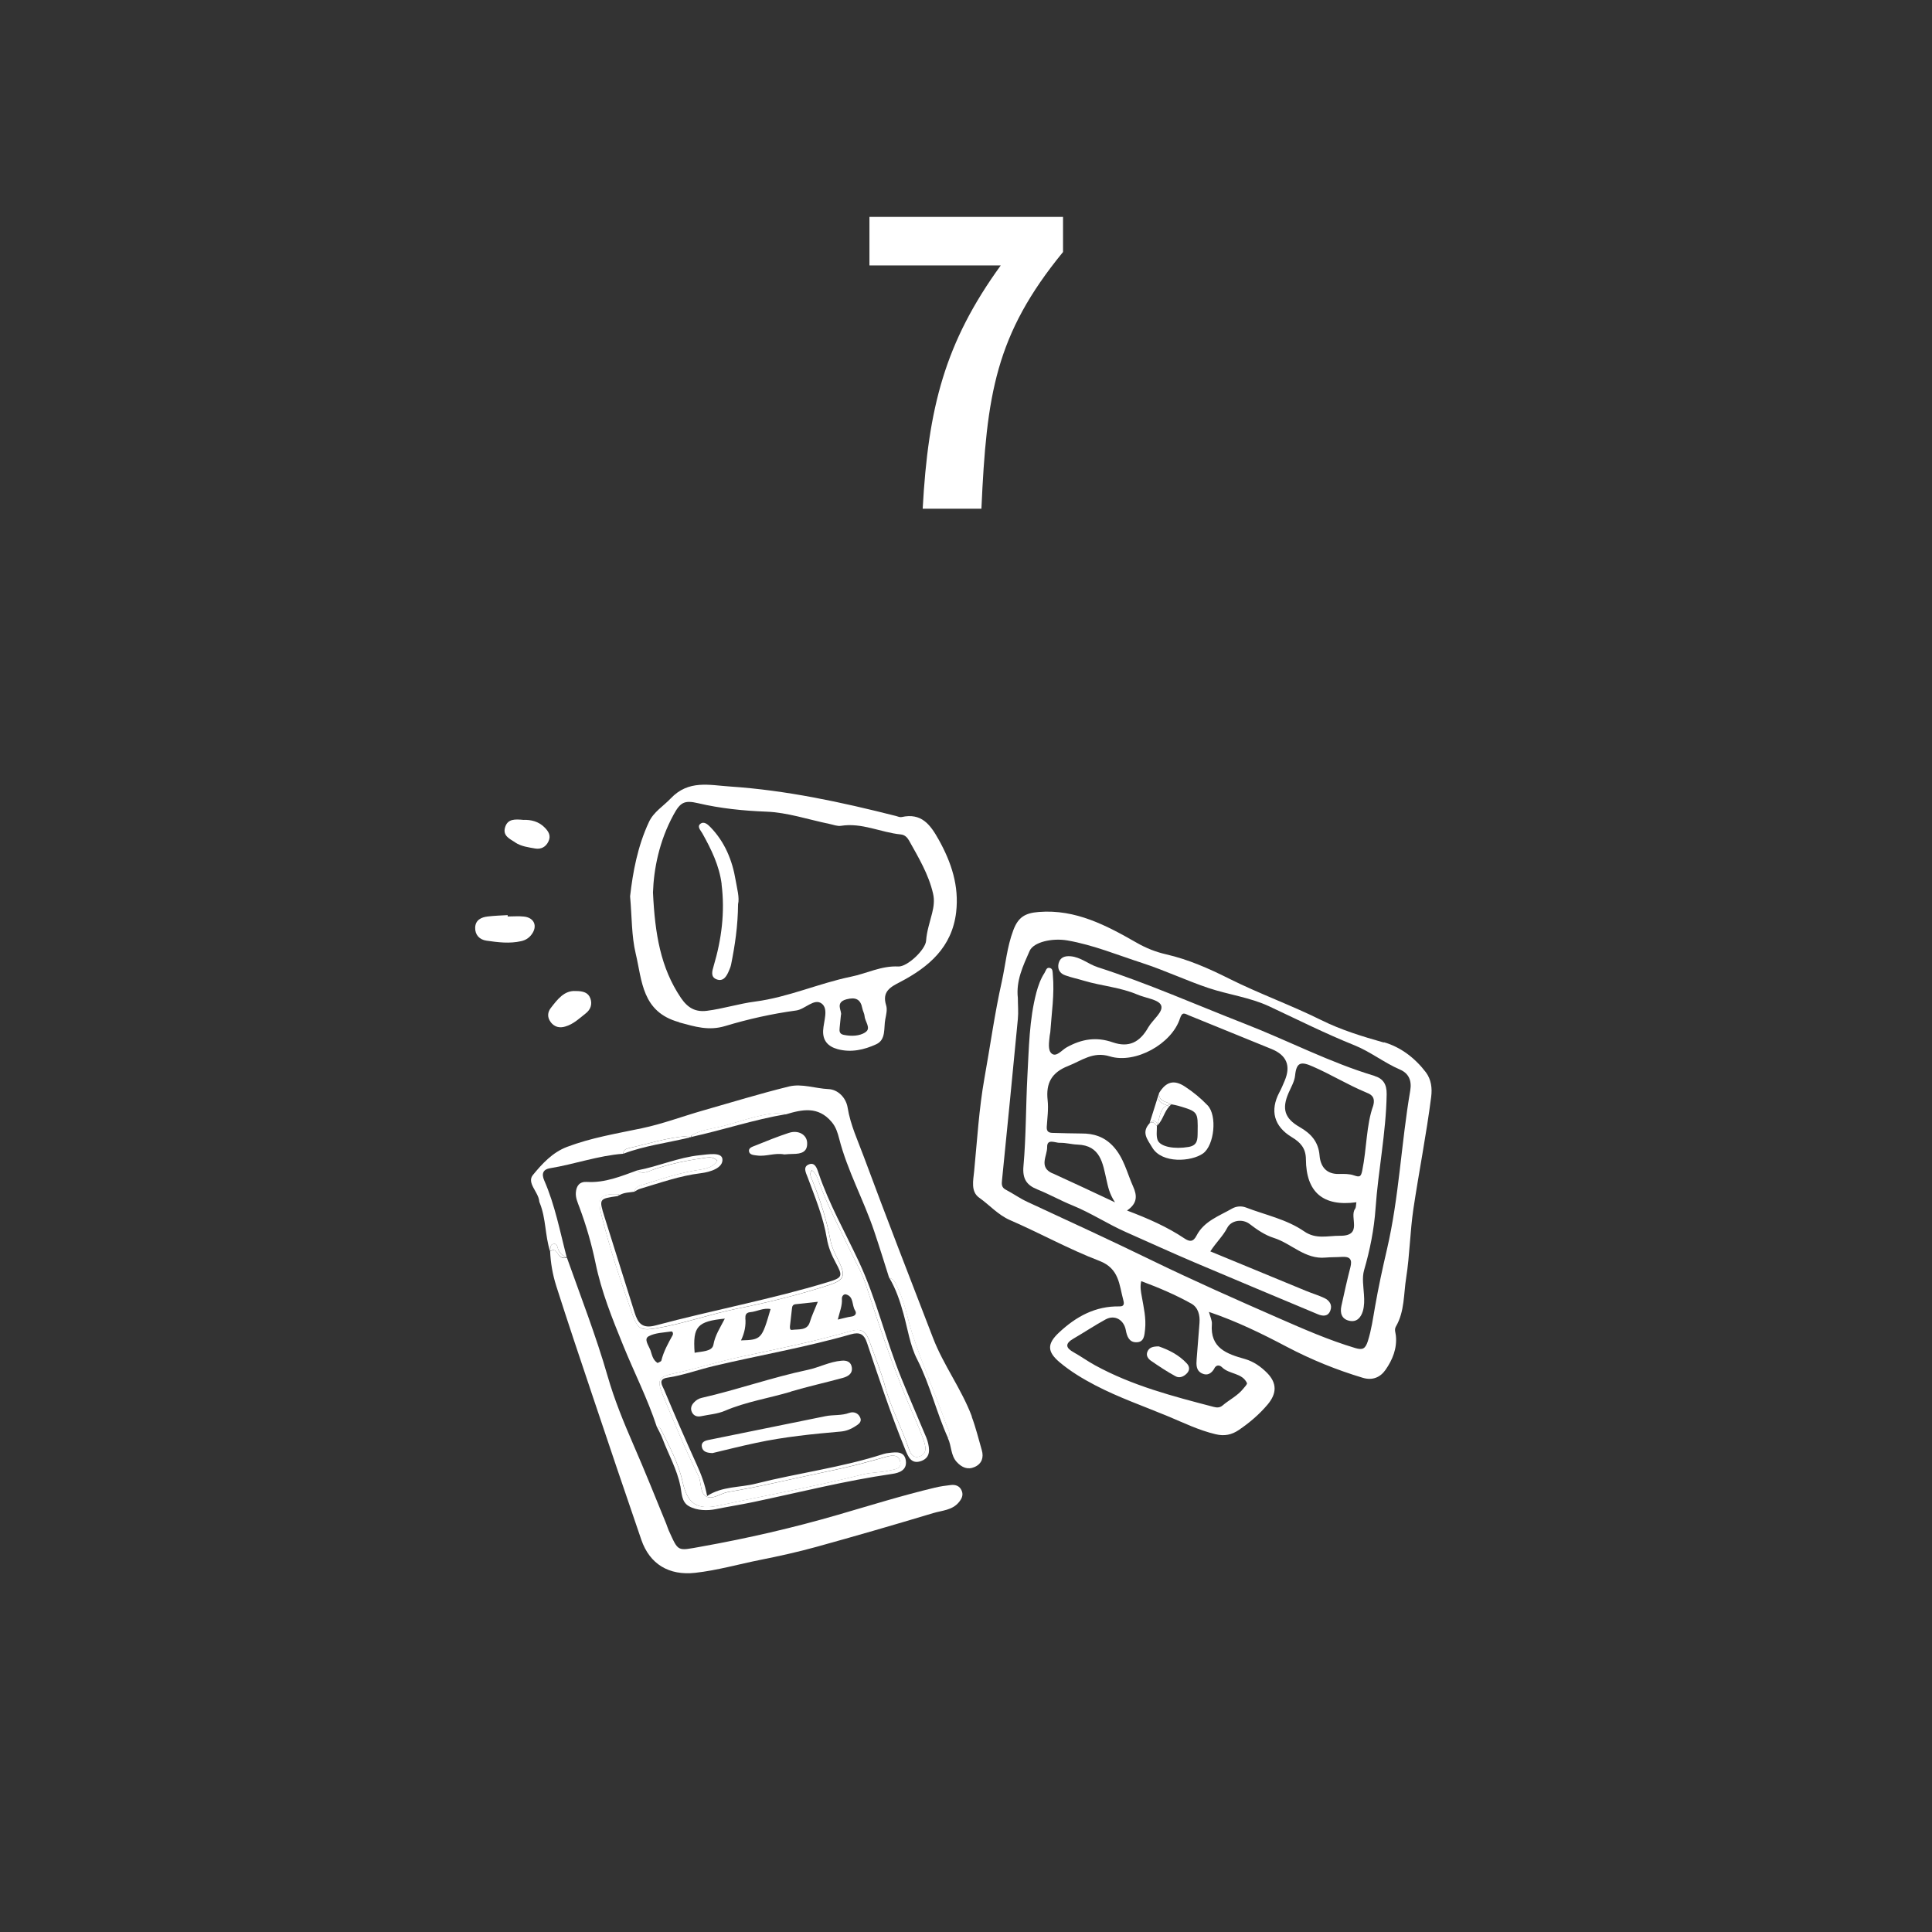 <svg width="98" height="98" viewBox="0 0 98 98" fill="none" xmlns="http://www.w3.org/2000/svg">
<rect x="0" y="0" width="98" height="98" fill="#333333" stroke="none"/>
<path d="M46.803 25.803C47.083 20.683 47.922 17.383 50.763 13.463H44.102V11.003H53.922V12.783C50.483 16.983 50.042 20.023 49.782 25.803H46.803Z" fill="white"/>
<path d="M70.193 52.882C69.102 52.573 68.025 52.244 67.014 51.741C65.484 50.983 63.874 50.405 62.349 49.643C61.313 49.124 60.276 48.666 59.145 48.407C58.627 48.287 58.143 48.098 57.665 47.824C56.13 46.947 54.565 46.11 52.692 46.259C51.994 46.314 51.65 46.523 51.401 47.181C51.082 48.023 51.007 48.915 50.818 49.782C50.454 51.407 50.23 53.051 49.936 54.686C49.657 56.251 49.567 57.835 49.413 59.41C49.368 59.878 49.233 60.441 49.667 60.751C50.195 61.124 50.619 61.623 51.237 61.892C52.761 62.554 54.222 63.367 55.771 63.96C56.778 64.348 56.768 65.171 56.977 65.938C57.007 66.058 57.072 66.272 56.788 66.267C55.567 66.242 54.585 66.78 53.718 67.593C53.105 68.166 53.11 68.564 53.758 69.108C54.306 69.566 54.909 69.93 55.547 70.264C56.748 70.891 58.019 71.33 59.265 71.848C60.052 72.177 60.815 72.551 61.657 72.75C62.11 72.86 62.479 72.78 62.838 72.536C63.381 72.167 63.879 71.744 64.303 71.24C64.766 70.687 64.781 70.164 64.283 69.651C63.964 69.327 63.595 69.063 63.142 68.933C62.235 68.679 61.373 68.385 61.472 67.164C61.487 66.985 61.388 66.795 61.323 66.546C62.748 67.029 64.034 67.662 65.29 68.325C66.525 68.973 67.801 69.491 69.132 69.89C69.615 70.034 70.014 69.87 70.283 69.481C70.636 68.973 70.871 68.4 70.806 67.752C70.791 67.597 70.716 67.448 70.806 67.289C71.254 66.521 71.195 65.639 71.329 64.807C71.509 63.656 71.523 62.48 71.693 61.329C71.977 59.43 72.351 57.551 72.595 55.648C72.655 55.189 72.595 54.756 72.331 54.397C71.783 53.674 71.05 53.111 70.198 52.867L70.193 52.882ZM61.597 69.406C61.712 69.202 61.886 69.252 61.99 69.357C62.359 69.72 63.007 69.631 63.251 70.154C63.276 70.209 63.142 70.348 63.067 70.438C62.778 70.802 62.354 71.001 62.011 71.295C61.881 71.405 61.736 71.41 61.567 71.365C59.499 70.827 57.431 70.288 55.542 69.252C55.178 69.053 54.84 68.808 54.476 68.604C54.057 68.375 54.002 68.161 54.451 67.901C54.999 67.583 55.527 67.229 56.085 66.925C56.549 66.676 57.007 66.945 57.107 67.473C57.162 67.777 57.271 68.091 57.64 68.086C58.044 68.086 58.049 67.727 58.084 67.428C58.143 66.865 58.014 66.322 57.919 65.779C57.874 65.525 57.819 65.275 57.889 64.986C58.766 65.31 59.618 65.674 60.426 66.123C60.775 66.317 60.874 66.706 60.844 67.104C60.8 67.717 60.745 68.33 60.7 68.938C60.68 69.217 60.66 69.516 60.969 69.666C61.258 69.805 61.467 69.651 61.607 69.401L61.597 69.406ZM71.534 55.319C71.075 57.995 70.97 60.721 70.353 63.372C70.128 64.338 69.919 65.305 69.749 66.277C69.645 66.87 69.565 67.458 69.381 68.036C69.256 68.415 69.122 68.49 68.748 68.38C67.397 67.976 66.117 67.413 64.831 66.85C62.693 65.913 60.555 64.966 58.452 63.945C56.354 62.923 54.232 61.947 52.114 60.965C51.735 60.79 51.396 60.546 51.027 60.352C50.798 60.237 50.803 60.068 50.828 59.853C51.102 57.133 51.371 54.412 51.63 51.691C51.665 51.337 51.63 50.978 51.63 50.62C51.531 49.747 51.894 48.99 52.228 48.233C52.428 47.784 53.374 47.57 54.147 47.704C55.462 47.934 56.683 48.442 57.944 48.85C59.09 49.224 60.182 49.742 61.313 50.121C62.319 50.455 63.396 50.59 64.373 51.043C65.808 51.716 67.228 52.428 68.703 53.021C69.51 53.345 70.203 53.904 71.01 54.252C71.444 54.437 71.623 54.795 71.534 55.319Z" fill="white"/>
<path d="M34.448 51.86C35.26 52.079 35.948 52.299 36.785 52.045C37.961 51.691 39.162 51.422 40.383 51.257C40.841 51.197 41.3 50.614 41.683 50.908C42.037 51.182 41.778 51.8 41.753 52.269C41.728 52.782 41.997 53.081 42.481 53.216C43.168 53.405 43.836 53.251 44.444 52.971C44.957 52.737 44.818 52.144 44.907 51.696C44.952 51.467 45.017 51.202 44.947 50.988C44.733 50.3 45.162 50.066 45.66 49.812C47.115 49.05 48.291 48.048 48.5 46.274C48.655 44.938 48.261 43.752 47.618 42.596C47.185 41.819 46.736 41.221 45.735 41.445C45.645 41.465 45.54 41.415 45.446 41.39C42.675 40.688 39.884 40.085 37.024 39.895C35.982 39.826 34.926 39.547 34.024 40.498C33.65 40.892 33.157 41.181 32.918 41.694C32.34 42.93 32.1 44.246 31.961 45.467C32.056 46.518 32.031 47.47 32.245 48.367C32.574 49.742 32.549 51.332 34.448 51.85V51.86ZM43.896 52.364C43.597 52.558 43.183 52.573 42.8 52.493C42.585 52.453 42.57 52.309 42.59 52.139C42.61 51.96 42.625 51.785 42.655 51.491C42.735 51.302 42.321 50.854 42.939 50.689C43.398 50.569 43.652 50.679 43.741 51.148C43.766 51.282 43.846 51.412 43.856 51.546C43.876 51.825 44.205 52.164 43.896 52.358V52.364ZM34.169 41.321C34.507 40.698 34.717 40.578 35.409 40.742C36.536 41.007 37.697 41.126 38.873 41.171C39.944 41.211 41.011 41.575 42.077 41.794C42.271 41.834 42.476 41.919 42.66 41.889C43.721 41.719 44.678 42.227 45.695 42.327C45.894 42.347 46.019 42.477 46.108 42.631C46.592 43.498 47.105 44.35 47.329 45.327C47.409 45.666 47.364 45.995 47.279 46.329C47.165 46.787 47.01 47.231 46.976 47.719C46.946 48.173 46.019 49.05 45.565 49.025C44.703 48.98 43.961 49.383 43.163 49.543C41.524 49.882 39.984 50.584 38.305 50.804C37.492 50.908 36.685 51.167 35.863 51.272C35.275 51.347 34.886 51.128 34.537 50.614C33.506 49.084 33.222 47.37 33.122 45.272C33.162 44.091 33.431 42.671 34.169 41.321Z" fill="white"/>
<path d="M26.584 46.493C26.31 46.463 26.031 46.488 25.752 46.488C25.752 46.463 25.752 46.443 25.752 46.419C25.418 46.438 25.08 46.448 24.746 46.488C24.412 46.523 24.113 46.668 24.103 47.056C24.093 47.425 24.327 47.664 24.671 47.714C25.259 47.799 25.847 47.874 26.44 47.739C26.664 47.689 26.839 47.575 26.973 47.39C27.277 46.972 27.098 46.548 26.579 46.493H26.584Z" fill="white"/>
<path d="M27.935 51.85C28.129 52.099 28.389 52.159 28.677 52.069C29.091 51.95 29.395 51.651 29.719 51.397C29.953 51.212 30.053 50.943 29.948 50.649C29.839 50.34 29.57 50.27 29.206 50.27C28.618 50.231 28.279 50.694 27.94 51.128C27.771 51.347 27.751 51.606 27.935 51.845V51.85Z" fill="white"/>
<path d="M26.136 42.736C26.44 42.935 26.804 42.98 27.148 43.04C27.442 43.09 27.691 42.965 27.825 42.671C27.955 42.387 27.825 42.178 27.636 41.983C27.322 41.659 26.923 41.575 26.559 41.59C26.126 41.55 25.747 41.525 25.618 41.973C25.493 42.402 25.862 42.551 26.136 42.731V42.736Z" fill="white"/>
<path d="M34.956 57.706C34.956 57.706 34.951 57.706 34.946 57.706C34.946 57.706 34.946 57.711 34.951 57.715C34.951 57.715 34.951 57.711 34.951 57.706H34.956Z" fill="white"/>
<path d="M33.506 72.471C33.944 73.338 34.413 74.2 34.622 75.157C34.871 76.273 35.34 76.612 36.456 76.373C38.898 75.845 41.365 75.401 43.786 74.788C44.21 74.679 44.658 74.704 45.082 74.599C45.361 74.529 45.775 74.539 45.655 74.111C45.551 73.737 45.177 73.832 44.888 73.916C43.951 74.185 43.009 74.43 42.057 74.624C40.348 74.973 38.649 75.396 36.929 75.685C36.546 75.75 36.147 76.104 35.803 75.895C35.494 75.705 35.589 75.202 35.425 74.858C34.762 73.523 34.194 72.147 33.626 70.772C33.312 70.004 33.396 69.835 34.184 69.671C35.31 69.431 36.406 69.078 37.537 68.833C39.421 68.43 41.305 68.051 43.159 67.518C43.687 67.363 43.921 67.518 44.11 68.051C44.385 68.818 44.693 69.571 44.908 70.358C45.192 71.42 45.725 72.381 46.074 73.413C46.158 73.672 46.288 74.006 46.642 73.881C47.041 73.742 46.961 73.378 46.856 73.069C46.622 72.396 46.313 71.749 46.039 71.091C45.227 69.147 44.564 67.149 43.916 65.151C43.722 64.563 43.408 64.029 43.144 63.476C42.575 62.275 41.938 61.104 41.499 59.843C41.434 59.664 41.36 59.48 41.175 59.36C41.036 59.569 41.15 59.734 41.21 59.883C41.609 60.86 41.928 61.862 42.122 62.898C42.197 63.292 42.381 63.646 42.561 64.004C42.909 64.712 42.82 64.936 42.052 65.186C40.522 65.684 38.958 66.068 37.378 66.386C35.993 66.666 34.662 67.154 33.267 67.383C32.534 67.503 32.355 67.423 32.101 66.725C31.493 65.026 30.92 63.312 30.491 61.553C30.297 60.751 30.491 60.536 31.363 60.581C31.388 60.591 31.408 60.606 31.433 60.616C31.667 60.481 31.936 60.491 32.19 60.447C32.24 60.153 32.514 60.133 32.719 60.063C33.641 59.769 34.562 59.47 35.524 59.33C35.858 59.28 36.172 59.191 36.386 58.882C36.147 58.638 35.888 58.717 35.644 58.752C34.782 58.872 33.934 59.051 33.107 59.34C32.863 59.425 32.594 59.599 32.33 59.365C31.503 59.664 30.685 60.008 29.773 59.953C29.4 59.928 29.235 60.148 29.21 60.491C29.19 60.755 29.3 60.995 29.39 61.234C29.734 62.156 30.008 63.103 30.207 64.064C30.506 65.524 31.059 66.89 31.617 68.26C32.175 69.631 32.848 70.951 33.312 72.362C33.396 72.362 33.466 72.401 33.506 72.476V72.471ZM42.705 65.883C42.695 65.744 42.805 65.624 42.919 65.659C43.318 65.774 43.203 66.207 43.373 66.471C43.472 66.631 43.383 66.76 43.169 66.785C42.974 66.81 42.79 66.87 42.496 66.935C42.596 66.531 42.73 66.222 42.705 65.883ZM40.074 67.239C40.104 66.945 40.139 66.651 40.174 66.357C40.184 66.247 40.228 66.172 40.348 66.157C40.712 66.117 41.081 66.078 41.484 66.033C41.335 66.412 41.18 66.725 41.076 67.069C40.946 67.503 40.508 67.413 40.174 67.458C40.049 67.478 40.064 67.328 40.074 67.234V67.239ZM37.812 66.84C37.797 66.661 37.891 66.576 38.046 66.561C38.395 66.531 38.718 66.327 39.087 66.401C38.644 67.931 38.619 67.961 37.587 67.991C37.767 67.617 37.846 67.234 37.806 66.84H37.812ZM36.77 66.88C36.531 67.348 36.272 67.722 36.187 68.215C36.122 68.564 35.589 68.544 35.235 68.619C35.136 67.288 35.365 67.024 36.775 66.885L36.77 66.88ZM32.983 68.47C32.903 68.25 32.644 67.921 32.903 67.782C33.232 67.603 33.66 67.597 34.049 67.538C34.124 67.528 34.159 67.647 34.119 67.727C33.89 68.141 33.66 68.554 33.546 69.018C33.531 69.067 33.421 69.097 33.356 69.137C33.097 68.973 33.067 68.694 32.988 68.47H32.983Z" fill="white"/>
<path d="M33.107 59.335C33.935 59.046 34.782 58.872 35.644 58.747C35.888 58.712 36.147 58.632 36.386 58.877C36.172 59.186 35.858 59.275 35.524 59.325C34.562 59.465 33.641 59.759 32.719 60.058C32.509 60.122 32.24 60.142 32.19 60.441C32.275 60.397 32.36 60.332 32.45 60.307C33.476 60.003 34.483 59.639 35.554 59.51C36.032 59.45 36.685 59.245 36.645 58.797C36.611 58.428 35.933 58.553 35.504 58.597C34.408 58.707 33.401 59.166 32.33 59.365C32.594 59.599 32.863 59.425 33.107 59.34V59.335Z" fill="white"/>
<path d="M34.513 75.376C34.583 75.735 34.568 76.179 34.932 76.393C35.35 76.637 35.913 76.632 36.302 76.552C36.935 76.423 37.583 76.323 38.221 76.189C40.563 75.695 42.885 75.107 45.257 74.763C45.611 74.714 46.01 74.574 45.95 74.101C45.885 73.607 45.476 73.652 45.112 73.697C45.013 73.707 44.913 73.722 44.819 73.752C42.701 74.439 40.488 74.714 38.34 75.257C37.523 75.466 36.636 75.381 35.868 75.885C35.764 75.312 35.575 74.803 35.345 74.3C34.772 73.039 34.219 71.769 33.686 70.493C33.601 70.288 33.347 69.955 33.86 69.88C34.668 69.76 35.435 69.471 36.222 69.287C38.535 68.739 40.877 68.34 43.164 67.682C43.603 67.558 43.832 67.662 43.986 68.136C44.589 69.935 45.187 71.734 45.905 73.493C46.059 73.876 46.214 74.3 46.737 74.106C47.215 73.926 47.161 73.498 47.046 73.089C47.011 72.975 46.966 72.865 46.916 72.755C46.518 71.808 46.109 70.862 45.721 69.91C44.928 67.961 44.455 65.893 43.558 63.98C42.86 62.49 42.043 61.054 41.515 59.49C41.445 59.275 41.345 58.952 41.051 59.056C40.702 59.176 40.882 59.49 40.966 59.714C41.345 60.736 41.764 61.742 41.943 62.828C42.013 63.257 42.182 63.666 42.392 64.049C42.76 64.727 42.745 64.807 42.008 65.031C39.123 65.908 36.158 66.456 33.247 67.234C32.57 67.413 32.355 67.104 32.191 66.586C31.683 64.966 31.169 63.347 30.661 61.722C30.377 60.81 30.382 60.805 31.329 60.671C31.359 60.646 31.394 60.631 31.428 60.611C31.409 60.601 31.384 60.586 31.359 60.576C30.482 60.531 30.287 60.74 30.487 61.548C30.915 63.307 31.483 65.016 32.096 66.72C32.345 67.423 32.53 67.498 33.262 67.378C34.658 67.149 35.988 66.661 37.373 66.382C38.953 66.063 40.518 65.684 42.048 65.181C42.815 64.931 42.9 64.707 42.556 64C42.382 63.641 42.192 63.287 42.118 62.893C41.923 61.857 41.599 60.855 41.206 59.878C41.146 59.729 41.031 59.565 41.171 59.355C41.355 59.475 41.43 59.659 41.495 59.839C41.938 61.099 42.571 62.27 43.139 63.471C43.403 64.025 43.717 64.553 43.912 65.146C44.564 67.144 45.222 69.142 46.034 71.086C46.309 71.744 46.617 72.391 46.852 73.064C46.961 73.373 47.041 73.737 46.637 73.876C46.284 74.001 46.154 73.662 46.069 73.408C45.721 72.371 45.187 71.41 44.903 70.353C44.689 69.566 44.38 68.813 44.106 68.046C43.916 67.513 43.682 67.363 43.154 67.513C41.3 68.051 39.417 68.43 37.533 68.828C36.407 69.068 35.305 69.426 34.179 69.666C33.392 69.835 33.307 69.999 33.621 70.767C34.184 72.147 34.757 73.518 35.42 74.853C35.59 75.192 35.495 75.7 35.799 75.89C36.143 76.104 36.541 75.745 36.925 75.68C38.649 75.391 40.343 74.973 42.053 74.619C43.005 74.425 43.946 74.175 44.883 73.911C45.172 73.827 45.546 73.737 45.651 74.106C45.77 74.534 45.357 74.524 45.078 74.594C44.654 74.699 44.206 74.674 43.782 74.783C41.355 75.396 38.893 75.84 36.452 76.368C35.335 76.607 34.867 76.268 34.618 75.152C34.408 74.195 33.94 73.333 33.502 72.466C33.462 72.391 33.392 72.356 33.307 72.352C33.412 72.566 33.531 72.77 33.611 72.989C33.91 73.782 34.339 74.524 34.508 75.371L34.513 75.376Z" fill="white"/>
<path d="M49.299 71.858C48.775 70.458 47.858 69.252 47.325 67.862C46.149 64.812 44.963 61.767 43.827 58.702C43.523 57.875 43.139 57.073 42.995 56.181C42.915 55.682 42.506 55.264 42.023 55.244C41.355 55.214 40.678 54.955 40.03 55.109C38.55 55.473 37.09 55.922 35.624 56.34C34.598 56.634 33.601 57.013 32.55 57.232C31.274 57.501 29.983 57.711 28.753 58.179C28.015 58.463 27.497 59.036 27.033 59.599C26.704 59.998 27.307 60.456 27.352 60.925C27.352 60.965 27.372 61 27.387 61.039C27.696 61.817 27.646 62.674 27.9 63.466C27.94 63.327 27.87 63.117 28.1 63.097C28.254 63.083 28.269 63.232 28.304 63.342C28.374 63.566 28.543 63.696 28.747 63.78C28.404 62.47 28.154 61.129 27.606 59.878C27.452 59.525 27.561 59.315 27.89 59.26C29.141 59.056 30.342 58.618 31.613 58.523C31.613 58.349 31.742 58.274 31.872 58.244C32.869 58.02 33.845 57.701 34.872 57.626C34.902 57.656 34.922 57.681 34.942 57.711C34.942 57.711 34.947 57.711 34.952 57.711C34.972 57.681 34.997 57.671 35.031 57.686C35.031 57.686 35.061 57.676 35.076 57.676C35.066 57.656 35.056 57.636 35.051 57.616C35.565 57.287 36.173 57.262 36.736 57.108C37.737 56.839 38.724 56.44 39.791 56.46C39.81 56.485 39.83 56.505 39.845 56.53C40.688 56.275 41.5 56.096 42.187 56.913C42.407 57.172 42.491 57.471 42.566 57.755C42.985 59.39 43.812 60.87 44.345 62.46C44.609 63.242 44.853 64.034 45.103 64.822C45.402 64.891 45.452 65.171 45.561 65.395C45.9 66.093 46.02 66.86 46.254 67.592C46.762 69.187 47.45 70.712 48.003 72.292C48.078 72.506 48.252 72.71 48.083 72.954C48.272 73.343 48.217 73.822 48.536 74.165C48.79 74.439 49.089 74.569 49.443 74.41C49.807 74.245 49.907 73.926 49.802 73.562C49.637 72.989 49.498 72.416 49.289 71.858H49.299Z" fill="white"/>
<path d="M48.013 72.292C47.459 70.712 46.772 69.187 46.263 67.593C46.029 66.86 45.91 66.093 45.571 65.395C45.461 65.171 45.411 64.897 45.112 64.822C45.446 65.385 45.651 65.998 45.825 66.626C46.044 67.408 46.159 68.245 46.523 68.953C47.18 70.244 47.499 71.649 48.092 72.954C48.262 72.71 48.092 72.506 48.013 72.292Z" fill="white"/>
<path d="M34.876 57.626C33.85 57.701 32.873 58.02 31.877 58.244C31.747 58.274 31.612 58.348 31.617 58.523C32.694 58.114 33.84 57.975 34.951 57.706C34.931 57.681 34.911 57.651 34.881 57.621L34.876 57.626Z" fill="white"/>
<path d="M39.855 56.52C39.855 56.52 39.815 56.475 39.8 56.45C38.733 56.43 37.746 56.828 36.745 57.097C36.182 57.247 35.574 57.277 35.06 57.606C35.071 57.631 35.081 57.646 35.086 57.666C36.68 57.317 38.235 56.794 39.849 56.52H39.855Z" fill="white"/>
<path d="M28.279 63.566C28.174 63.401 28.065 63.367 27.905 63.471C27.93 64.069 28.035 64.657 28.214 65.225C28.807 67.084 29.43 68.938 30.053 70.792C30.87 73.228 31.693 75.67 32.53 78.102C32.958 79.348 33.94 79.926 35.261 79.781C36.382 79.657 37.468 79.343 38.569 79.124C39.521 78.934 40.468 78.725 41.405 78.466C43.388 77.918 45.367 77.345 47.335 76.752C47.779 76.617 48.292 76.612 48.631 76.209C48.78 76.034 48.88 75.84 48.78 75.611C48.681 75.376 48.476 75.302 48.242 75.326C47.968 75.356 47.689 75.396 47.42 75.461C45.765 75.855 44.141 76.363 42.511 76.836C40.229 77.499 37.912 78.032 35.57 78.451C34.339 78.67 34.423 78.735 33.92 77.629C33.87 77.519 33.84 77.404 33.795 77.295C33.247 75.959 32.714 74.619 32.136 73.298C31.638 72.152 31.164 71.001 30.82 69.8C30.233 67.762 29.465 65.788 28.757 63.795C28.528 63.88 28.389 63.74 28.284 63.576L28.279 63.566Z" fill="white"/>
<path d="M28.304 63.342C28.269 63.232 28.254 63.083 28.1 63.097C27.87 63.117 27.94 63.327 27.9 63.466C28.06 63.362 28.169 63.401 28.274 63.561C28.379 63.725 28.518 63.86 28.747 63.78C28.538 63.696 28.374 63.566 28.304 63.342Z" fill="white"/>
<path d="M40.114 70.587C40.981 70.328 41.873 70.134 42.745 69.895C42.994 69.825 43.254 69.695 43.209 69.366C43.169 69.077 42.95 68.993 42.681 69.022C42.078 69.072 41.544 69.366 40.971 69.486C39.152 69.87 37.403 70.493 35.594 70.906C35.435 70.941 35.305 71.026 35.196 71.145C35.061 71.29 35.011 71.459 35.101 71.639C35.191 71.818 35.36 71.878 35.554 71.838C35.958 71.753 36.392 71.723 36.765 71.564C37.847 71.1 39.003 70.926 40.119 70.592L40.114 70.587Z" fill="white"/>
<path d="M43.089 71.664C42.685 71.818 42.267 71.753 41.858 71.838C39.88 72.237 37.907 72.64 35.928 73.044C35.734 73.084 35.564 73.164 35.599 73.383C35.644 73.647 35.868 73.697 36.142 73.707C36.855 73.537 37.603 73.348 38.355 73.189C39.77 72.885 41.206 72.74 42.646 72.615C42.91 72.591 43.149 72.501 43.363 72.361C43.523 72.257 43.737 72.147 43.632 71.903C43.533 71.669 43.294 71.589 43.079 71.669L43.089 71.664Z" fill="white"/>
<path d="M40.025 57.461C39.441 57.651 38.868 57.885 38.3 58.114C38.166 58.169 37.951 58.224 37.996 58.418C38.036 58.587 38.25 58.592 38.4 58.612C38.858 58.677 39.302 58.463 39.785 58.558C39.925 58.548 40.079 58.533 40.239 58.533C40.637 58.528 40.976 58.443 40.941 57.945C40.911 57.546 40.488 57.312 40.029 57.461H40.025Z" fill="white"/>
<path d="M69.73 54.576C67.463 53.898 65.365 52.797 63.167 51.94C60.675 50.968 58.228 49.882 55.677 49.059C55.204 48.905 54.82 48.551 54.307 48.506C54.018 48.481 53.778 48.556 53.699 48.86C53.624 49.149 53.758 49.379 54.033 49.473C54.346 49.588 54.68 49.653 54.999 49.752C55.891 50.016 56.833 50.081 57.695 50.45C58.114 50.629 58.772 50.699 58.896 50.993C59.031 51.317 58.473 51.721 58.248 52.109C57.815 52.877 57.257 53.151 56.444 52.872C55.602 52.578 54.86 52.707 54.107 53.126C53.863 53.26 53.589 53.634 53.35 53.445C53.136 53.275 53.215 52.852 53.245 52.538C53.25 52.478 53.27 52.423 53.275 52.364C53.34 51.397 53.494 50.43 53.405 49.453C53.39 49.314 53.415 49.139 53.255 49.099C53.076 49.05 53.051 49.244 52.981 49.354C52.782 49.657 52.667 49.991 52.572 50.335C52.204 51.731 52.194 53.161 52.114 54.586C52.034 56.106 52.049 57.631 51.915 59.146C51.855 59.798 52.079 60.117 52.617 60.332C53.225 60.576 53.798 60.9 54.401 61.144C55.343 61.528 56.185 62.086 57.107 62.495C58.283 63.018 59.454 63.551 60.635 64.054C62.699 64.931 64.767 65.793 66.835 66.66C67.104 66.775 67.368 66.785 67.482 66.476C67.592 66.192 67.433 65.963 67.178 65.843C66.874 65.699 66.546 65.604 66.237 65.475C64.642 64.817 63.052 64.159 61.393 63.476C61.697 63.008 62.036 62.699 62.25 62.285C62.449 61.897 63.022 61.807 63.386 62.086C63.77 62.38 64.169 62.654 64.617 62.794C65.509 63.078 66.202 63.89 67.238 63.79C67.512 63.765 67.791 63.775 68.07 63.755C68.464 63.73 68.604 63.875 68.499 64.278C68.33 64.931 68.185 65.589 68.041 66.247C67.966 66.596 68.05 66.905 68.434 66.994C68.818 67.084 69.032 66.835 69.132 66.501C69.207 66.237 69.207 65.958 69.187 65.674C69.162 65.26 69.082 64.817 69.192 64.433C69.491 63.401 69.7 62.365 69.775 61.288C69.909 59.36 70.308 57.456 70.338 55.508C70.348 54.985 70.148 54.706 69.715 54.576H69.73ZM53.385 59.519C52.672 59.2 53.126 58.627 53.116 58.184C53.106 57.735 53.534 57.98 53.769 57.97C54.062 57.96 54.356 58.049 54.656 58.059C55.831 58.099 55.936 59.016 56.126 59.848C56.205 60.192 56.265 60.541 56.559 60.989C55.388 60.441 54.391 59.968 53.39 59.514L53.385 59.519ZM68.733 61.323C68.434 61.747 69.152 62.694 67.971 62.684C67.348 62.679 66.755 62.878 66.152 62.46C65.265 61.847 64.194 61.632 63.197 61.249C62.958 61.159 62.703 61.189 62.499 61.303C61.841 61.682 61.074 61.941 60.695 62.674C60.526 63.003 60.346 62.993 60.087 62.823C59.21 62.235 58.248 61.812 57.167 61.403C57.695 61.044 57.69 60.656 57.476 60.182C57.162 59.485 57.008 58.722 56.45 58.129C56.001 57.656 55.473 57.491 54.85 57.496C54.376 57.496 53.898 57.476 53.425 57.466C53.225 57.466 53.081 57.422 53.096 57.162C53.126 56.709 53.19 56.25 53.141 55.807C53.046 54.945 53.34 54.402 54.177 54.073C54.865 53.804 55.438 53.32 56.295 53.584C57.591 53.978 59.439 52.952 59.853 51.661C59.973 51.287 60.112 51.427 60.312 51.506C61.707 52.074 63.102 52.642 64.498 53.211C65.265 53.523 65.487 54.059 65.165 54.82C65.081 55.02 64.996 55.224 64.891 55.418C64.413 56.33 64.617 57.133 65.524 57.681C65.963 57.945 66.237 58.239 66.242 58.802C66.252 60.481 67.119 61.214 68.803 60.984C68.778 61.109 68.793 61.244 68.733 61.323ZM69.655 56.086C69.301 57.063 69.331 58.249 69.097 59.39C69.032 59.694 68.968 59.719 68.688 59.624C68.454 59.539 68.18 59.544 67.926 59.549C67.268 59.569 66.979 59.161 66.934 58.608C66.874 57.905 66.491 57.496 65.928 57.172C65.165 56.734 65.011 56.25 65.36 55.443C65.484 55.154 65.663 54.86 65.693 54.556C65.763 53.868 65.997 53.834 66.6 54.103C67.512 54.501 68.355 55.02 69.271 55.403C69.471 55.488 69.795 55.583 69.655 56.086Z" fill="white"/>
<path d="M58.777 68.295C58.478 68.295 58.293 68.35 58.204 68.559C58.119 68.758 58.234 68.918 58.378 69.022C58.787 69.302 59.195 69.576 59.629 69.81C59.833 69.924 60.057 69.825 60.217 69.65C60.361 69.491 60.337 69.306 60.207 69.167C59.798 68.719 59.265 68.464 58.777 68.295Z" fill="white"/>
<path d="M36.601 44.849C36.78 46.274 36.601 47.649 36.197 49.01C36.122 49.264 36.033 49.558 36.352 49.678C36.685 49.802 36.85 49.533 36.965 49.264C37.014 49.154 37.059 49.045 37.084 48.93C37.279 47.958 37.428 46.986 37.438 45.865C37.518 45.531 37.388 45.083 37.313 44.639C37.144 43.628 36.76 42.701 36.033 41.953C35.903 41.819 35.704 41.639 35.519 41.794C35.35 41.938 35.544 42.123 35.624 42.267C36.078 43.08 36.486 43.902 36.606 44.854L36.601 44.849Z" fill="white"/>
<path d="M60.117 55.124C59.549 54.745 59.145 54.87 58.797 55.438C58.762 55.892 59.175 55.867 59.42 56.016C59.534 56.041 59.654 56.056 59.768 56.091C60.775 56.39 60.765 56.39 60.75 57.441C60.745 57.795 60.755 58.099 60.287 58.179C59.584 58.299 58.846 58.179 58.717 57.82C58.642 57.611 58.687 57.357 58.682 57.118C58.587 57.008 58.508 56.849 58.318 56.973C57.88 57.441 58.199 57.79 58.448 58.209C58.936 59.036 60.441 58.926 61.024 58.508C61.597 58.094 61.752 56.584 61.253 56.066C60.915 55.712 60.526 55.393 60.117 55.124Z" fill="white"/>
<path d="M58.716 57.023C58.841 56.679 58.821 56.236 59.205 56.071C58.93 55.971 58.651 55.877 58.796 55.438C58.636 55.952 58.472 56.465 58.312 56.973C58.527 56.774 58.626 56.873 58.711 57.023H58.716Z" fill="white"/>
<path d="M59.205 56.071C59.264 56.046 59.334 56.026 59.419 56.016C59.17 55.867 58.761 55.892 58.796 55.438C58.651 55.877 58.935 55.971 59.205 56.071Z" fill="white"/>
<path d="M58.676 57.117C58.691 57.088 58.701 57.053 58.716 57.023C58.631 56.873 58.527 56.774 58.317 56.973C58.507 56.848 58.587 57.008 58.681 57.117H58.676Z" fill="white"/>
<path d="M59.315 56.116C59.28 56.101 59.245 56.086 59.205 56.071C58.816 56.236 58.841 56.679 58.717 57.023C58.722 57.033 58.732 57.043 58.737 57.058C58.991 56.784 59.061 56.39 59.315 56.116Z" fill="white"/>
<path d="M59.315 56.116C59.349 56.081 59.384 56.046 59.424 56.016C59.34 56.026 59.27 56.046 59.21 56.071C59.245 56.086 59.285 56.101 59.32 56.116H59.315Z" fill="white"/>
<path d="M58.717 57.023C58.707 57.053 58.697 57.088 58.677 57.118C58.697 57.098 58.717 57.078 58.732 57.058C58.727 57.048 58.717 57.033 58.712 57.023H58.717Z" fill="white"/>
</svg>
